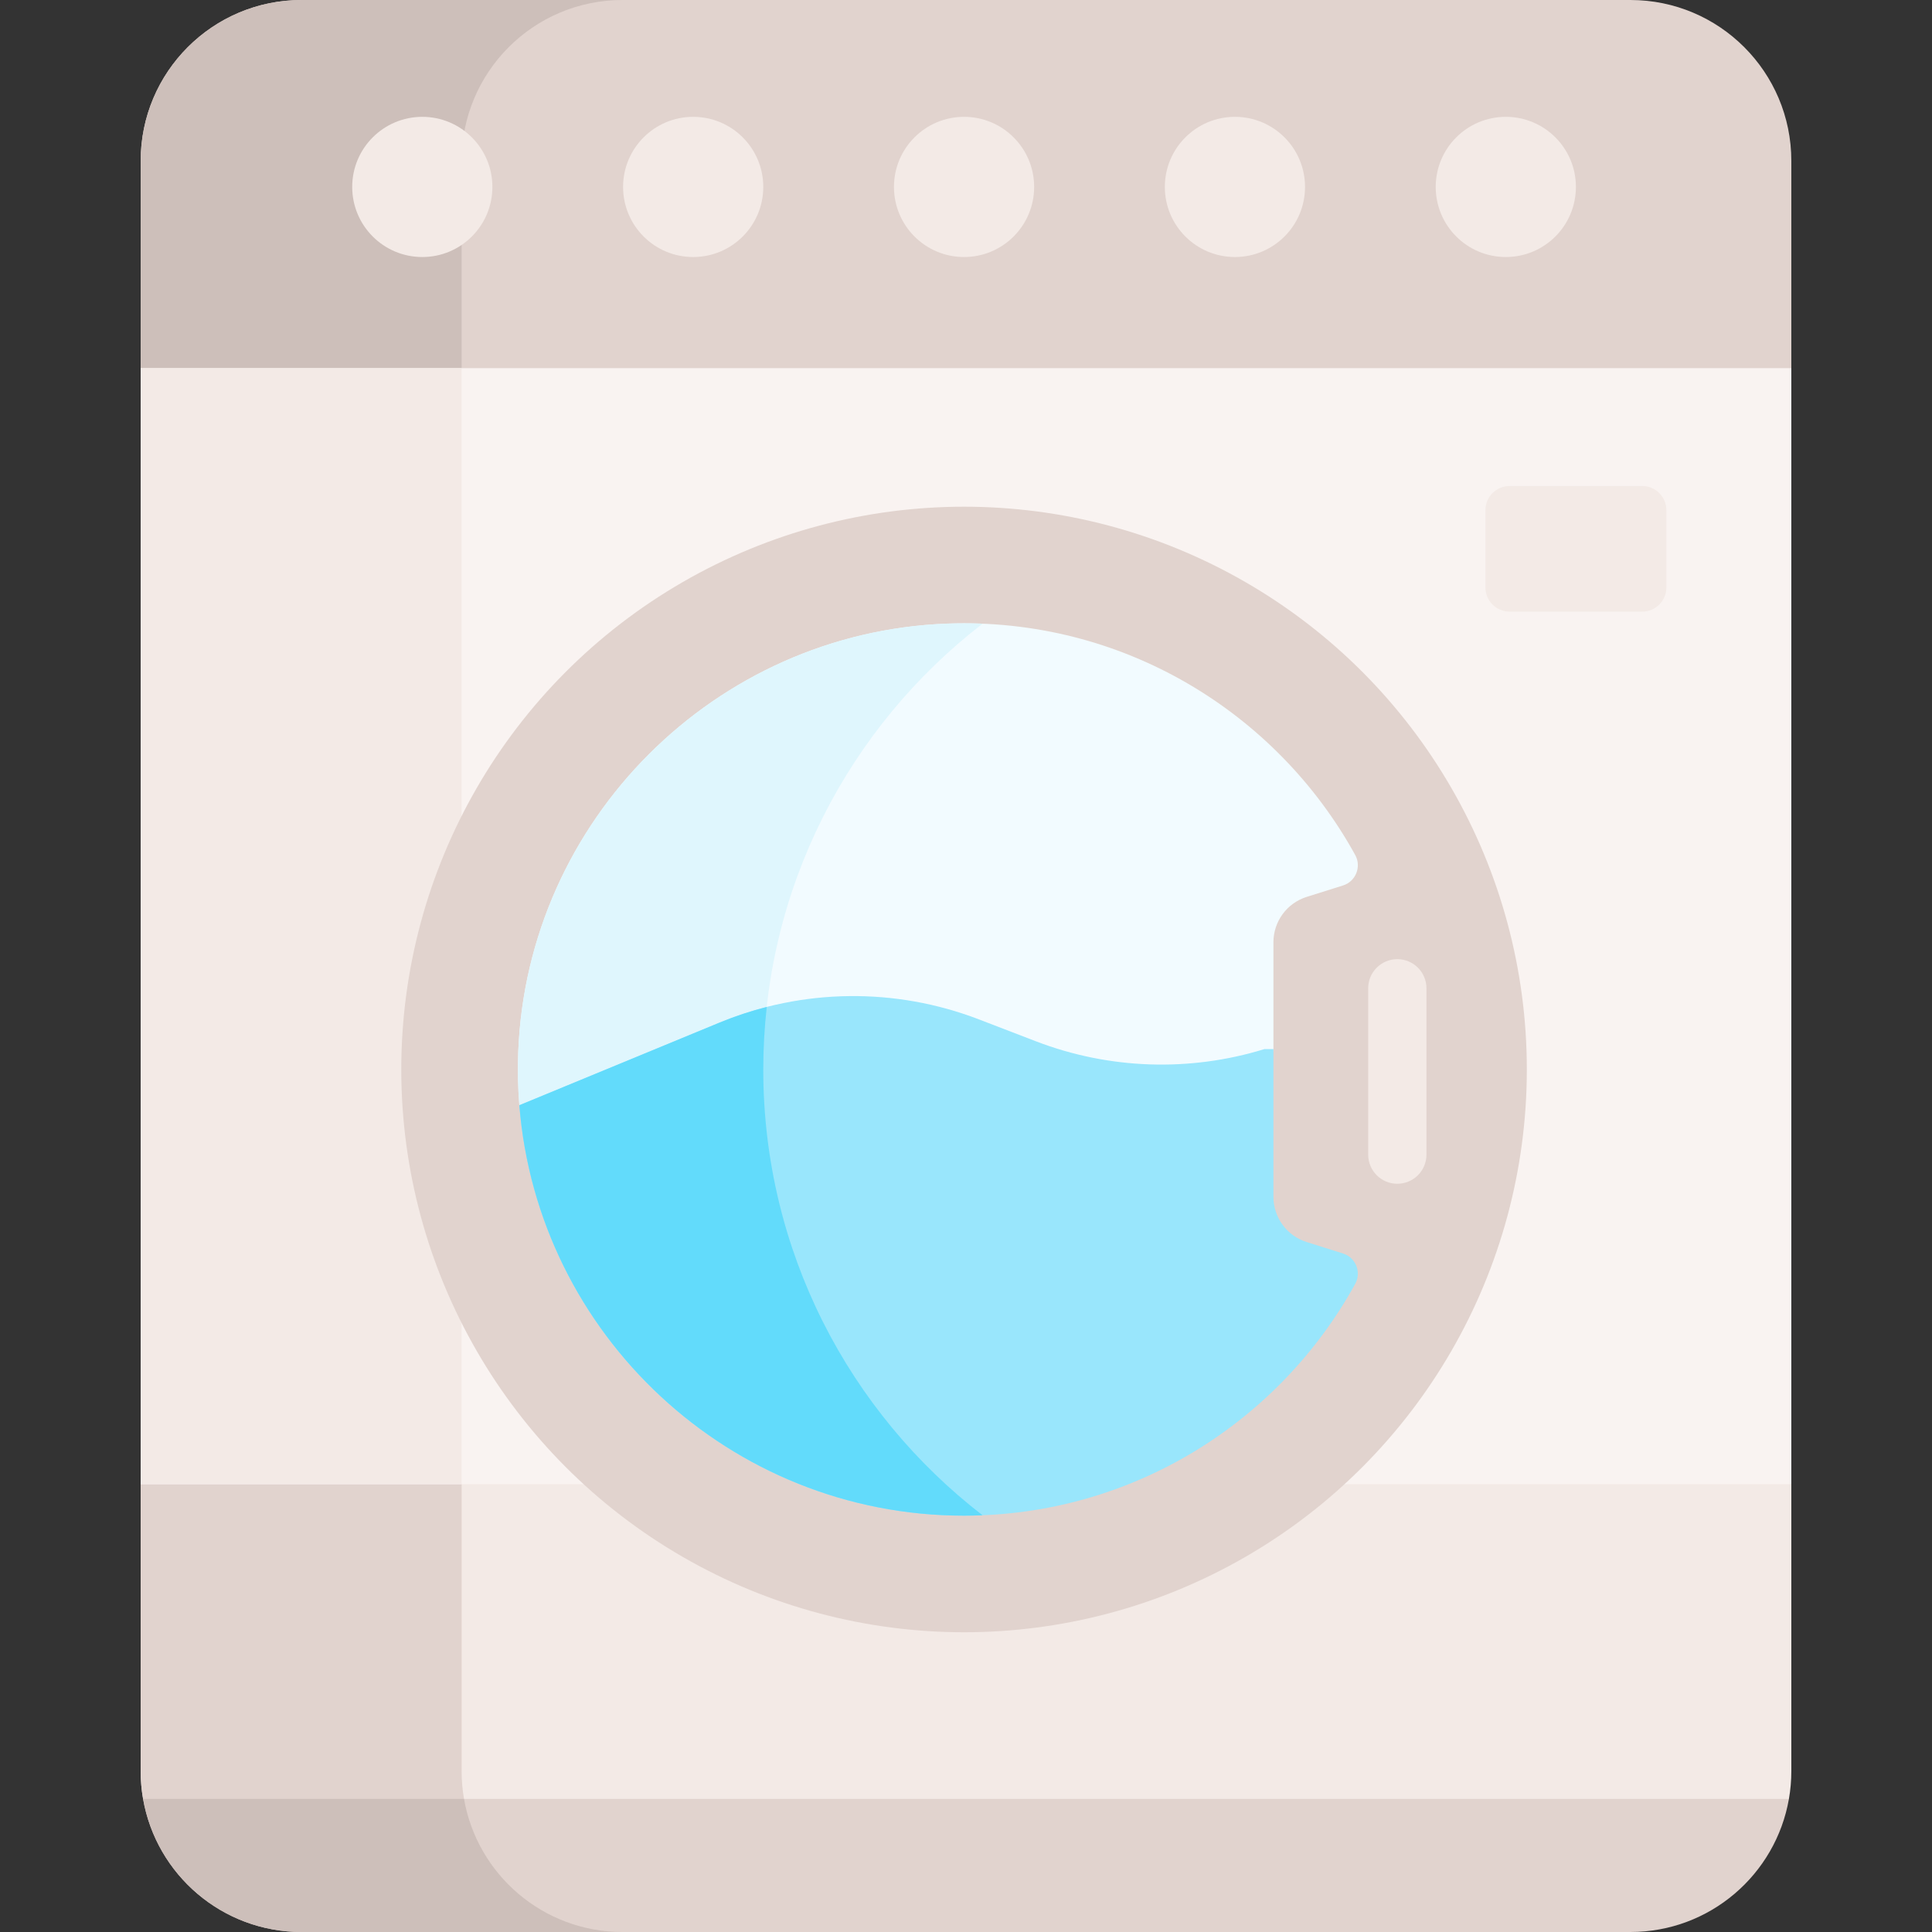 <svg id="Capa_1" enable-background="new 0 0 497.04 497.04" height="512" viewBox="0 0 497.04 497.04" width="512" xmlns="http://www.w3.org/2000/svg"><rect x="0" y="0" width="497.04" height="497.04" fill="#333333" stroke="none"/><g><path d="m419.46 0h-341.88c-22.86 0-41.39 18.53-41.39 41.39v53.32l41.022 46.483h362.242l21.396-46.483v-53.32c0-22.86-18.53-41.39-41.39-41.39z" fill="#e1d3ce"/><path d="m439.623 349.149h-369.442l-33.991 32.691v73.81c0 2.44.21 4.83.62 7.16l31.63 19.06h362.045l29.745-19.06c.41-2.33.62-4.72.62-7.16v-73.81z" fill="#f3eae6"/><path d="m118.76 41.39c0-22.86 18.53-41.39 41.39-41.39h-82.57c-22.86 0-41.39 18.53-41.39 41.39v53.32l41.022 46.483h82.57l-41.022-46.483z" fill="#cdbfba"/><path d="m118.76 455.65v-73.81l33.991-32.69h-82.57l-33.991 32.69v73.81c0 2.44.21 4.83.62 7.16l31.63 19.06h82.57l-31.63-19.06c-.41-2.33-.62-4.72-.62-7.16z" fill="#e1d3ce"/><path d="m36.19 94.71h424.66v287.13h-424.66z" fill="#f9f3f1"/><g><g fill="#f3eae6"><circle cx="248.02" cy="48.091" r="18.033"/><circle cx="178.332" cy="48.091" r="18.033"/><circle cx="108.644" cy="48.091" r="18.033"/><circle cx="317.708" cy="48.091" r="18.033"/><circle cx="387.396" cy="48.091" r="18.033"/><path d="m36.19 94.71h82.57v287.13h-82.57z"/></g><circle cx="248.02" cy="275.143" fill="#e1d3ce" r="144.784"/><g><path d="m359.484 304.543c-4.142 0-7.5-3.357-7.5-7.5v-42.783c0-4.143 3.358-7.5 7.5-7.5s7.5 3.357 7.5 7.5v42.783c0 4.143-3.358 7.5-7.5 7.5z" fill="#f3eae6"/></g><g id="XMLID_691_"><g><path d="m348.65 219.96c-20.21-36.7-59.92-61.23-105.08-59.52-59.6 2.27-107.91 50.52-110.24 110.12-.18 4.65-.09 9.25.28 13.78l42.706 38.754h142.209l9.085-53.194v-27.49c0-5.34 3.46-10.06 8.56-11.67l9.35-2.94c3.28-1.04 4.79-4.82 3.13-7.84z" fill="#f2fbff"/><path d="m196.365 275.143c0-46.685 22.113-88.212 56.417-114.689-3.039-.125-6.117-.131-9.212-.014-59.6 2.27-107.91 50.52-110.24 110.12-.18 4.65-.09 9.25.28 13.78l42.706 38.754h28.19c-5.267-15.009-8.141-31.143-8.141-47.951z" fill="#dff6fd"/><path d="m345.52 322.49c3.27 1.03 4.79 4.81 3.13 7.81-19.54 35.51-57.32 59.63-100.63 59.63-60.2 0-109.72-46.58-114.41-105.59l51.56-21.28c21.3-8.78 45.15-9.07 66.66-.81l14.67 5.64c18.82 7.23 39.52 7.94 58.79 2.01h2.32v37.98c0 5.34 3.46 10.06 8.56 11.66z" fill="#99e6fc"/><path d="m196.365 275.143c0-5.439.31-10.806.895-16.09-4.097 1.044-8.138 2.378-12.09 4.007l-51.56 21.28c4.69 59.01 54.21 105.59 114.41 105.59 1.593 0 3.176-.042 4.754-.107-34.306-26.476-56.409-67.994-56.409-114.68z" fill="#62dbfb"/></g></g><path d="m422.484 157.353h-34.11c-3.436 0-6.221-2.785-6.221-6.221v-19.878c0-3.436 2.785-6.221 6.221-6.221h34.11c3.436 0 6.221 2.785 6.221 6.221v19.878c0 3.436-2.785 6.221-6.221 6.221z" fill="#f3eae6"/><g id="XMLID_689_"><g><path d="m36.81 462.81h423.42c-3.39 19.45-20.35 34.23-40.77 34.23h-341.88c-20.42 0-37.38-14.78-40.77-34.23z" fill="#e1d3ce"/></g></g><path d="m119.38 462.81h-82.57c3.39 19.45 20.35 34.23 40.77 34.23h82.57c-20.42 0-37.38-14.78-40.77-34.23z" fill="#cdbfba"/></g></g></svg>